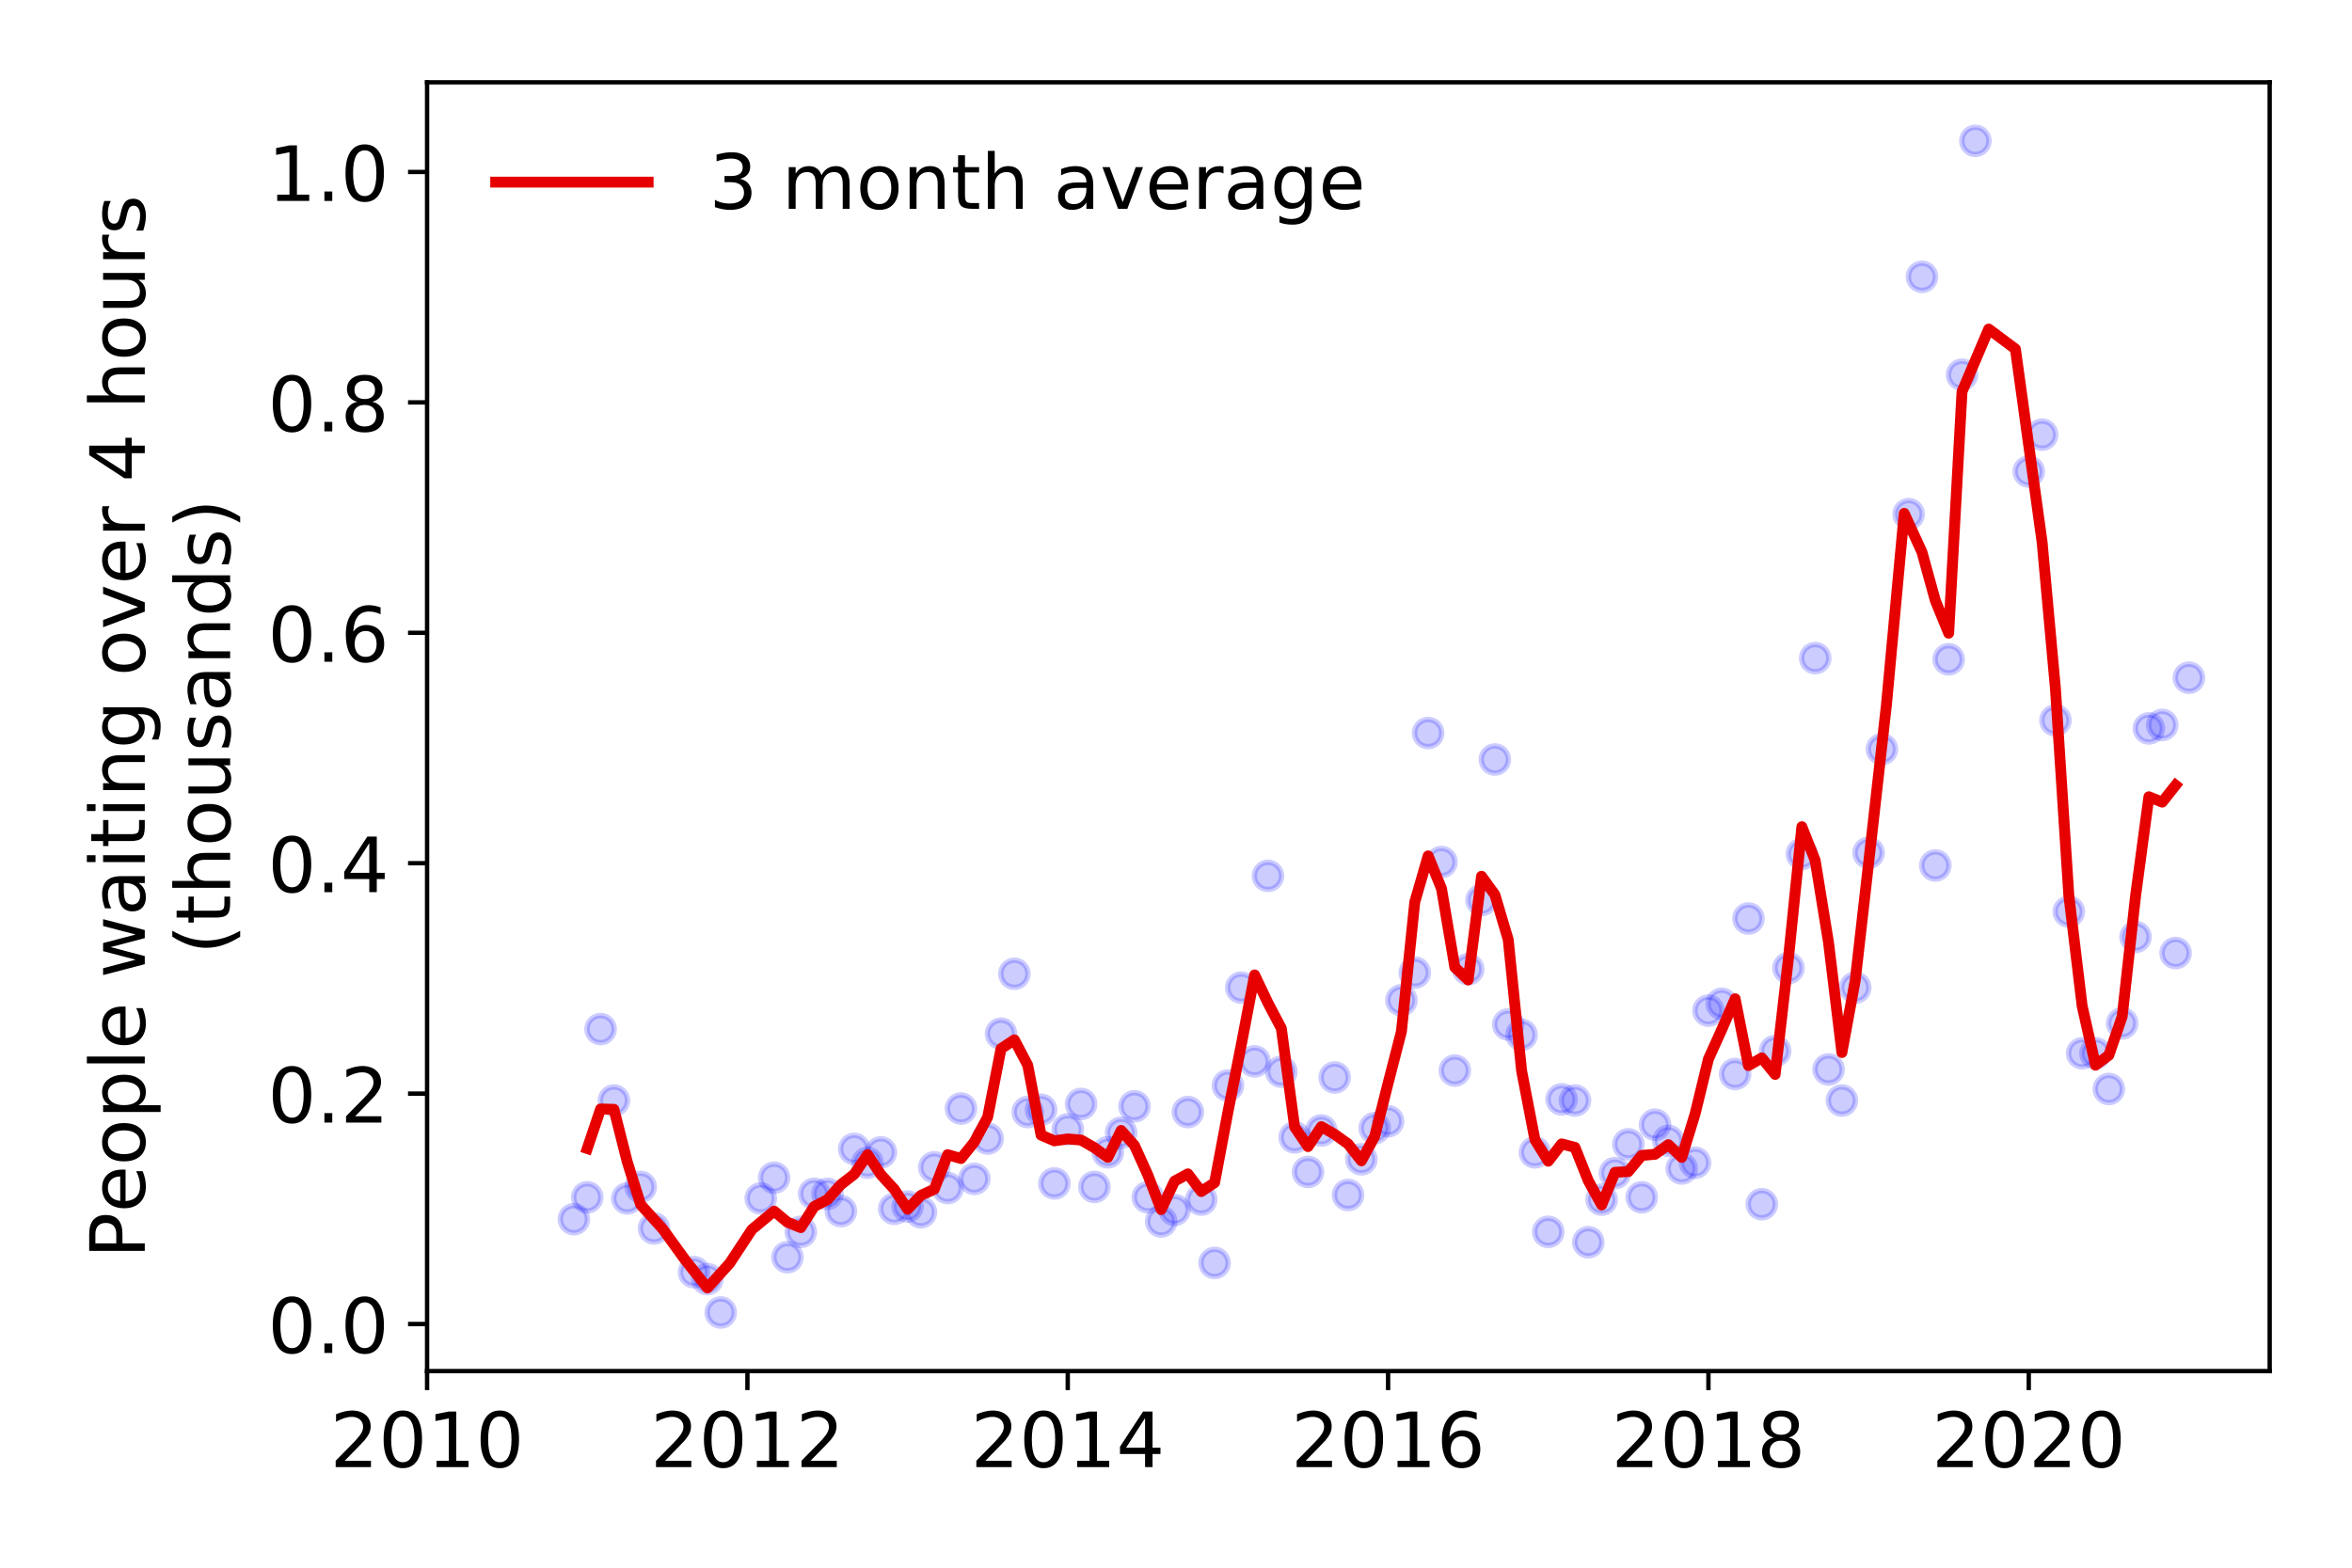 <?xml version="1.0" encoding="utf-8" standalone="no"?>
<!DOCTYPE svg PUBLIC "-//W3C//DTD SVG 1.1//EN"
  "http://www.w3.org/Graphics/SVG/1.1/DTD/svg11.dtd">
<!-- Created with matplotlib (https://matplotlib.org/) -->
<svg height="288pt" version="1.1" viewBox="0 0 432 288" width="432pt" xmlns="http://www.w3.org/2000/svg" xmlns:xlink="http://www.w3.org/1999/xlink">
 <defs>
  <style type="text/css">
*{stroke-linecap:butt;stroke-linejoin:round;}
  </style>
 </defs>
 <g id="figure_1">
  <g id="patch_1">
   <path d="M 0 288 
L 432 288 
L 432 0 
L 0 0 
z
" style="fill:#ffffff;"/>
  </g>
  <g id="axes_1">
   <g id="patch_2">
    <path d="M 78.445 251.88 
L 416.88 251.88 
L 416.88 15.12 
L 78.445 15.12 
z
" style="fill:#ffffff;"/>
   </g>
   <g id="matplotlib.axis_1">
    <g id="xtick_1">
     <g id="line2d_1">
      <defs>
       <path d="M 0 0 
L 0 3.5 
" id="m883fee1d97" style="stroke:#000000;stroke-width:0.8;"/>
      </defs>
      <g>
       <use style="stroke:#000000;stroke-width:0.8;" x="78.445" xlink:href="#m883fee1d97" y="251.88"/>
      </g>
     </g>
     <g id="text_1">
      <!-- 2010 -->
      <defs>
       <path d="M 19.188 8.297 
L 53.609 8.297 
L 53.609 0 
L 7.328 0 
L 7.328 8.297 
Q 12.938 14.109 22.625 23.891 
Q 32.328 33.688 34.812 36.531 
Q 39.547 41.844 41.422 45.531 
Q 43.312 49.219 43.312 52.781 
Q 43.312 58.594 39.234 62.25 
Q 35.156 65.922 28.609 65.922 
Q 23.969 65.922 18.812 64.312 
Q 13.672 62.703 7.812 59.422 
L 7.812 69.391 
Q 13.766 71.781 18.938 73 
Q 24.125 74.219 28.422 74.219 
Q 39.75 74.219 46.484 68.547 
Q 53.219 62.891 53.219 53.422 
Q 53.219 48.922 51.531 44.891 
Q 49.859 40.875 45.406 35.406 
Q 44.188 33.984 37.641 27.219 
Q 31.109 20.453 19.188 8.297 
z
" id="DejaVuSans-50"/>
       <path d="M 31.781 66.406 
Q 24.172 66.406 20.328 58.906 
Q 16.5 51.422 16.5 36.375 
Q 16.5 21.391 20.328 13.891 
Q 24.172 6.391 31.781 6.391 
Q 39.453 6.391 43.281 13.891 
Q 47.125 21.391 47.125 36.375 
Q 47.125 51.422 43.281 58.906 
Q 39.453 66.406 31.781 66.406 
z
M 31.781 74.219 
Q 44.047 74.219 50.516 64.516 
Q 56.984 54.828 56.984 36.375 
Q 56.984 17.969 50.516 8.266 
Q 44.047 -1.422 31.781 -1.422 
Q 19.531 -1.422 13.062 8.266 
Q 6.594 17.969 6.594 36.375 
Q 6.594 54.828 13.062 64.516 
Q 19.531 74.219 31.781 74.219 
z
" id="DejaVuSans-48"/>
       <path d="M 12.406 8.297 
L 28.516 8.297 
L 28.516 63.922 
L 10.984 60.406 
L 10.984 69.391 
L 28.422 72.906 
L 38.281 72.906 
L 38.281 8.297 
L 54.391 8.297 
L 54.391 0 
L 12.406 0 
z
" id="DejaVuSans-49"/>
      </defs>
      <g transform="translate(60.63 269.518)scale(0.14 -0.14)">
       <use xlink:href="#DejaVuSans-50"/>
       <use x="63.623" xlink:href="#DejaVuSans-48"/>
       <use x="127.246" xlink:href="#DejaVuSans-49"/>
       <use x="190.869" xlink:href="#DejaVuSans-48"/>
      </g>
     </g>
    </g>
    <g id="xtick_2">
     <g id="line2d_2">
      <g>
       <use style="stroke:#000000;stroke-width:0.8;" x="137.282" xlink:href="#m883fee1d97" y="251.88"/>
      </g>
     </g>
     <g id="text_2">
      <!-- 2012 -->
      <g transform="translate(119.467 269.518)scale(0.14 -0.14)">
       <use xlink:href="#DejaVuSans-50"/>
       <use x="63.623" xlink:href="#DejaVuSans-48"/>
       <use x="127.246" xlink:href="#DejaVuSans-49"/>
       <use x="190.869" xlink:href="#DejaVuSans-50"/>
      </g>
     </g>
    </g>
    <g id="xtick_3">
     <g id="line2d_3">
      <g>
       <use style="stroke:#000000;stroke-width:0.8;" x="196.119" xlink:href="#m883fee1d97" y="251.88"/>
      </g>
     </g>
     <g id="text_3">
      <!-- 2014 -->
      <defs>
       <path d="M 37.797 64.312 
L 12.891 25.391 
L 37.797 25.391 
z
M 35.203 72.906 
L 47.609 72.906 
L 47.609 25.391 
L 58.016 25.391 
L 58.016 17.188 
L 47.609 17.188 
L 47.609 0 
L 37.797 0 
L 37.797 17.188 
L 4.891 17.188 
L 4.891 26.703 
z
" id="DejaVuSans-52"/>
      </defs>
      <g transform="translate(178.304 269.518)scale(0.14 -0.14)">
       <use xlink:href="#DejaVuSans-50"/>
       <use x="63.623" xlink:href="#DejaVuSans-48"/>
       <use x="127.246" xlink:href="#DejaVuSans-49"/>
       <use x="190.869" xlink:href="#DejaVuSans-52"/>
      </g>
     </g>
    </g>
    <g id="xtick_4">
     <g id="line2d_4">
      <g>
       <use style="stroke:#000000;stroke-width:0.8;" x="254.956" xlink:href="#m883fee1d97" y="251.88"/>
      </g>
     </g>
     <g id="text_4">
      <!-- 2016 -->
      <defs>
       <path d="M 33.016 40.375 
Q 26.375 40.375 22.484 35.828 
Q 18.609 31.297 18.609 23.391 
Q 18.609 15.531 22.484 10.953 
Q 26.375 6.391 33.016 6.391 
Q 39.656 6.391 43.531 10.953 
Q 47.406 15.531 47.406 23.391 
Q 47.406 31.297 43.531 35.828 
Q 39.656 40.375 33.016 40.375 
z
M 52.594 71.297 
L 52.594 62.312 
Q 48.875 64.062 45.094 64.984 
Q 41.312 65.922 37.594 65.922 
Q 27.828 65.922 22.672 59.328 
Q 17.531 52.734 16.797 39.406 
Q 19.672 43.656 24.016 45.922 
Q 28.375 48.188 33.594 48.188 
Q 44.578 48.188 50.953 41.516 
Q 57.328 34.859 57.328 23.391 
Q 57.328 12.156 50.688 5.359 
Q 44.047 -1.422 33.016 -1.422 
Q 20.359 -1.422 13.672 8.266 
Q 6.984 17.969 6.984 36.375 
Q 6.984 53.656 15.188 63.938 
Q 23.391 74.219 37.203 74.219 
Q 40.922 74.219 44.703 73.484 
Q 48.484 72.75 52.594 71.297 
z
" id="DejaVuSans-54"/>
      </defs>
      <g transform="translate(237.141 269.518)scale(0.14 -0.14)">
       <use xlink:href="#DejaVuSans-50"/>
       <use x="63.623" xlink:href="#DejaVuSans-48"/>
       <use x="127.246" xlink:href="#DejaVuSans-49"/>
       <use x="190.869" xlink:href="#DejaVuSans-54"/>
      </g>
     </g>
    </g>
    <g id="xtick_5">
     <g id="line2d_5">
      <g>
       <use style="stroke:#000000;stroke-width:0.8;" x="313.793" xlink:href="#m883fee1d97" y="251.88"/>
      </g>
     </g>
     <g id="text_5">
      <!-- 2018 -->
      <defs>
       <path d="M 31.781 34.625 
Q 24.75 34.625 20.719 30.859 
Q 16.703 27.094 16.703 20.516 
Q 16.703 13.922 20.719 10.156 
Q 24.75 6.391 31.781 6.391 
Q 38.812 6.391 42.859 10.172 
Q 46.922 13.969 46.922 20.516 
Q 46.922 27.094 42.891 30.859 
Q 38.875 34.625 31.781 34.625 
z
M 21.922 38.812 
Q 15.578 40.375 12.031 44.719 
Q 8.5 49.078 8.5 55.328 
Q 8.5 64.062 14.719 69.141 
Q 20.953 74.219 31.781 74.219 
Q 42.672 74.219 48.875 69.141 
Q 55.078 64.062 55.078 55.328 
Q 55.078 49.078 51.531 44.719 
Q 48 40.375 41.703 38.812 
Q 48.828 37.156 52.797 32.312 
Q 56.781 27.484 56.781 20.516 
Q 56.781 9.906 50.312 4.234 
Q 43.844 -1.422 31.781 -1.422 
Q 19.734 -1.422 13.25 4.234 
Q 6.781 9.906 6.781 20.516 
Q 6.781 27.484 10.781 32.312 
Q 14.797 37.156 21.922 38.812 
z
M 18.312 54.391 
Q 18.312 48.734 21.844 45.562 
Q 25.391 42.391 31.781 42.391 
Q 38.141 42.391 41.719 45.562 
Q 45.312 48.734 45.312 54.391 
Q 45.312 60.062 41.719 63.234 
Q 38.141 66.406 31.781 66.406 
Q 25.391 66.406 21.844 63.234 
Q 18.312 60.062 18.312 54.391 
z
" id="DejaVuSans-56"/>
      </defs>
      <g transform="translate(295.978 269.518)scale(0.14 -0.14)">
       <use xlink:href="#DejaVuSans-50"/>
       <use x="63.623" xlink:href="#DejaVuSans-48"/>
       <use x="127.246" xlink:href="#DejaVuSans-49"/>
       <use x="190.869" xlink:href="#DejaVuSans-56"/>
      </g>
     </g>
    </g>
    <g id="xtick_6">
     <g id="line2d_6">
      <g>
       <use style="stroke:#000000;stroke-width:0.8;" x="372.63" xlink:href="#m883fee1d97" y="251.88"/>
      </g>
     </g>
     <g id="text_6">
      <!-- 2020 -->
      <g transform="translate(354.815 269.518)scale(0.14 -0.14)">
       <use xlink:href="#DejaVuSans-50"/>
       <use x="63.623" xlink:href="#DejaVuSans-48"/>
       <use x="127.246" xlink:href="#DejaVuSans-50"/>
       <use x="190.869" xlink:href="#DejaVuSans-48"/>
      </g>
     </g>
    </g>
   </g>
   <g id="matplotlib.axis_2">
    <g id="ytick_1">
     <g id="line2d_7">
      <defs>
       <path d="M 0 0 
L -3.5 0 
" id="m3fb842fd0d" style="stroke:#000000;stroke-width:0.8;"/>
      </defs>
      <g>
       <use style="stroke:#000000;stroke-width:0.8;" x="78.445" xlink:href="#m3fb842fd0d" y="243.235"/>
      </g>
     </g>
     <g id="text_7">
      <!-- 0.0 -->
      <defs>
       <path d="M 10.688 12.406 
L 21 12.406 
L 21 0 
L 10.688 0 
z
" id="DejaVuSans-46"/>
      </defs>
      <g transform="translate(49.181 248.553)scale(0.14 -0.14)">
       <use xlink:href="#DejaVuSans-48"/>
       <use x="63.623" xlink:href="#DejaVuSans-46"/>
       <use x="95.41" xlink:href="#DejaVuSans-48"/>
      </g>
     </g>
    </g>
    <g id="ytick_2">
     <g id="line2d_8">
      <g>
       <use style="stroke:#000000;stroke-width:0.8;" x="78.445" xlink:href="#m3fb842fd0d" y="200.907"/>
      </g>
     </g>
     <g id="text_8">
      <!-- 0.2 -->
      <g transform="translate(49.181 206.226)scale(0.14 -0.14)">
       <use xlink:href="#DejaVuSans-48"/>
       <use x="63.623" xlink:href="#DejaVuSans-46"/>
       <use x="95.41" xlink:href="#DejaVuSans-50"/>
      </g>
     </g>
    </g>
    <g id="ytick_3">
     <g id="line2d_9">
      <g>
       <use style="stroke:#000000;stroke-width:0.8;" x="78.445" xlink:href="#m3fb842fd0d" y="158.579"/>
      </g>
     </g>
     <g id="text_9">
      <!-- 0.4 -->
      <g transform="translate(49.181 163.898)scale(0.14 -0.14)">
       <use xlink:href="#DejaVuSans-48"/>
       <use x="63.623" xlink:href="#DejaVuSans-46"/>
       <use x="95.41" xlink:href="#DejaVuSans-52"/>
      </g>
     </g>
    </g>
    <g id="ytick_4">
     <g id="line2d_10">
      <g>
       <use style="stroke:#000000;stroke-width:0.8;" x="78.445" xlink:href="#m3fb842fd0d" y="116.251"/>
      </g>
     </g>
     <g id="text_10">
      <!-- 0.6 -->
      <g transform="translate(49.181 121.57)scale(0.14 -0.14)">
       <use xlink:href="#DejaVuSans-48"/>
       <use x="63.623" xlink:href="#DejaVuSans-46"/>
       <use x="95.41" xlink:href="#DejaVuSans-54"/>
      </g>
     </g>
    </g>
    <g id="ytick_5">
     <g id="line2d_11">
      <g>
       <use style="stroke:#000000;stroke-width:0.8;" x="78.445" xlink:href="#m3fb842fd0d" y="73.924"/>
      </g>
     </g>
     <g id="text_11">
      <!-- 0.8 -->
      <g transform="translate(49.181 79.243)scale(0.14 -0.14)">
       <use xlink:href="#DejaVuSans-48"/>
       <use x="63.623" xlink:href="#DejaVuSans-46"/>
       <use x="95.41" xlink:href="#DejaVuSans-56"/>
      </g>
     </g>
    </g>
    <g id="ytick_6">
     <g id="line2d_12">
      <g>
       <use style="stroke:#000000;stroke-width:0.8;" x="78.445" xlink:href="#m3fb842fd0d" y="31.596"/>
      </g>
     </g>
     <g id="text_12">
      <!-- 1.0 -->
      <g transform="translate(49.181 36.915)scale(0.14 -0.14)">
       <use xlink:href="#DejaVuSans-49"/>
       <use x="63.623" xlink:href="#DejaVuSans-46"/>
       <use x="95.41" xlink:href="#DejaVuSans-48"/>
      </g>
     </g>
    </g>
    <g id="text_13">
     <!-- People waiting over 4 hours -->
     <defs>
      <path d="M 19.672 64.797 
L 19.672 37.406 
L 32.078 37.406 
Q 38.969 37.406 42.719 40.969 
Q 46.484 44.531 46.484 51.125 
Q 46.484 57.672 42.719 61.234 
Q 38.969 64.797 32.078 64.797 
z
M 9.812 72.906 
L 32.078 72.906 
Q 44.344 72.906 50.609 67.359 
Q 56.891 61.812 56.891 51.125 
Q 56.891 40.328 50.609 34.812 
Q 44.344 29.297 32.078 29.297 
L 19.672 29.297 
L 19.672 0 
L 9.812 0 
z
" id="DejaVuSans-80"/>
      <path d="M 56.203 29.594 
L 56.203 25.203 
L 14.891 25.203 
Q 15.484 15.922 20.484 11.062 
Q 25.484 6.203 34.422 6.203 
Q 39.594 6.203 44.453 7.469 
Q 49.312 8.734 54.109 11.281 
L 54.109 2.781 
Q 49.266 0.734 44.188 -0.344 
Q 39.109 -1.422 33.891 -1.422 
Q 20.797 -1.422 13.156 6.188 
Q 5.516 13.812 5.516 26.812 
Q 5.516 40.234 12.766 48.109 
Q 20.016 56 32.328 56 
Q 43.359 56 49.781 48.891 
Q 56.203 41.797 56.203 29.594 
z
M 47.219 32.234 
Q 47.125 39.594 43.094 43.984 
Q 39.062 48.391 32.422 48.391 
Q 24.906 48.391 20.391 44.141 
Q 15.875 39.891 15.188 32.172 
z
" id="DejaVuSans-101"/>
      <path d="M 30.609 48.391 
Q 23.391 48.391 19.188 42.75 
Q 14.984 37.109 14.984 27.297 
Q 14.984 17.484 19.156 11.844 
Q 23.344 6.203 30.609 6.203 
Q 37.797 6.203 41.984 11.859 
Q 46.188 17.531 46.188 27.297 
Q 46.188 37.016 41.984 42.703 
Q 37.797 48.391 30.609 48.391 
z
M 30.609 56 
Q 42.328 56 49.016 48.375 
Q 55.719 40.766 55.719 27.297 
Q 55.719 13.875 49.016 6.219 
Q 42.328 -1.422 30.609 -1.422 
Q 18.844 -1.422 12.172 6.219 
Q 5.516 13.875 5.516 27.297 
Q 5.516 40.766 12.172 48.375 
Q 18.844 56 30.609 56 
z
" id="DejaVuSans-111"/>
      <path d="M 18.109 8.203 
L 18.109 -20.797 
L 9.078 -20.797 
L 9.078 54.688 
L 18.109 54.688 
L 18.109 46.391 
Q 20.953 51.266 25.266 53.625 
Q 29.594 56 35.594 56 
Q 45.562 56 51.781 48.094 
Q 58.016 40.188 58.016 27.297 
Q 58.016 14.406 51.781 6.484 
Q 45.562 -1.422 35.594 -1.422 
Q 29.594 -1.422 25.266 0.953 
Q 20.953 3.328 18.109 8.203 
z
M 48.688 27.297 
Q 48.688 37.203 44.609 42.844 
Q 40.531 48.484 33.406 48.484 
Q 26.266 48.484 22.188 42.844 
Q 18.109 37.203 18.109 27.297 
Q 18.109 17.391 22.188 11.75 
Q 26.266 6.109 33.406 6.109 
Q 40.531 6.109 44.609 11.75 
Q 48.688 17.391 48.688 27.297 
z
" id="DejaVuSans-112"/>
      <path d="M 9.422 75.984 
L 18.406 75.984 
L 18.406 0 
L 9.422 0 
z
" id="DejaVuSans-108"/>
      <path id="DejaVuSans-32"/>
      <path d="M 4.203 54.688 
L 13.188 54.688 
L 24.422 12.016 
L 35.594 54.688 
L 46.188 54.688 
L 57.422 12.016 
L 68.609 54.688 
L 77.594 54.688 
L 63.281 0 
L 52.688 0 
L 40.922 44.828 
L 29.109 0 
L 18.5 0 
z
" id="DejaVuSans-119"/>
      <path d="M 34.281 27.484 
Q 23.391 27.484 19.188 25 
Q 14.984 22.516 14.984 16.5 
Q 14.984 11.719 18.141 8.906 
Q 21.297 6.109 26.703 6.109 
Q 34.188 6.109 38.703 11.406 
Q 43.219 16.703 43.219 25.484 
L 43.219 27.484 
z
M 52.203 31.203 
L 52.203 0 
L 43.219 0 
L 43.219 8.297 
Q 40.141 3.328 35.547 0.953 
Q 30.953 -1.422 24.312 -1.422 
Q 15.922 -1.422 10.953 3.297 
Q 6 8.016 6 15.922 
Q 6 25.141 12.172 29.828 
Q 18.359 34.516 30.609 34.516 
L 43.219 34.516 
L 43.219 35.406 
Q 43.219 41.609 39.141 45 
Q 35.062 48.391 27.688 48.391 
Q 23 48.391 18.547 47.266 
Q 14.109 46.141 10.016 43.891 
L 10.016 52.203 
Q 14.938 54.109 19.578 55.047 
Q 24.219 56 28.609 56 
Q 40.484 56 46.344 49.844 
Q 52.203 43.703 52.203 31.203 
z
" id="DejaVuSans-97"/>
      <path d="M 9.422 54.688 
L 18.406 54.688 
L 18.406 0 
L 9.422 0 
z
M 9.422 75.984 
L 18.406 75.984 
L 18.406 64.594 
L 9.422 64.594 
z
" id="DejaVuSans-105"/>
      <path d="M 18.312 70.219 
L 18.312 54.688 
L 36.812 54.688 
L 36.812 47.703 
L 18.312 47.703 
L 18.312 18.016 
Q 18.312 11.328 20.141 9.422 
Q 21.969 7.516 27.594 7.516 
L 36.812 7.516 
L 36.812 0 
L 27.594 0 
Q 17.188 0 13.234 3.875 
Q 9.281 7.766 9.281 18.016 
L 9.281 47.703 
L 2.688 47.703 
L 2.688 54.688 
L 9.281 54.688 
L 9.281 70.219 
z
" id="DejaVuSans-116"/>
      <path d="M 54.891 33.016 
L 54.891 0 
L 45.906 0 
L 45.906 32.719 
Q 45.906 40.484 42.875 44.328 
Q 39.844 48.188 33.797 48.188 
Q 26.516 48.188 22.312 43.547 
Q 18.109 38.922 18.109 30.906 
L 18.109 0 
L 9.078 0 
L 9.078 54.688 
L 18.109 54.688 
L 18.109 46.188 
Q 21.344 51.125 25.703 53.562 
Q 30.078 56 35.797 56 
Q 45.219 56 50.047 50.172 
Q 54.891 44.344 54.891 33.016 
z
" id="DejaVuSans-110"/>
      <path d="M 45.406 27.984 
Q 45.406 37.75 41.375 43.109 
Q 37.359 48.484 30.078 48.484 
Q 22.859 48.484 18.828 43.109 
Q 14.797 37.75 14.797 27.984 
Q 14.797 18.266 18.828 12.891 
Q 22.859 7.516 30.078 7.516 
Q 37.359 7.516 41.375 12.891 
Q 45.406 18.266 45.406 27.984 
z
M 54.391 6.781 
Q 54.391 -7.172 48.188 -13.984 
Q 42 -20.797 29.203 -20.797 
Q 24.469 -20.797 20.266 -20.094 
Q 16.062 -19.391 12.109 -17.922 
L 12.109 -9.188 
Q 16.062 -11.328 19.922 -12.344 
Q 23.781 -13.375 27.781 -13.375 
Q 36.625 -13.375 41.016 -8.766 
Q 45.406 -4.156 45.406 5.172 
L 45.406 9.625 
Q 42.625 4.781 38.281 2.391 
Q 33.938 0 27.875 0 
Q 17.828 0 11.672 7.656 
Q 5.516 15.328 5.516 27.984 
Q 5.516 40.672 11.672 48.328 
Q 17.828 56 27.875 56 
Q 33.938 56 38.281 53.609 
Q 42.625 51.219 45.406 46.391 
L 45.406 54.688 
L 54.391 54.688 
z
" id="DejaVuSans-103"/>
      <path d="M 2.984 54.688 
L 12.5 54.688 
L 29.594 8.797 
L 46.688 54.688 
L 56.203 54.688 
L 35.688 0 
L 23.484 0 
z
" id="DejaVuSans-118"/>
      <path d="M 41.109 46.297 
Q 39.594 47.172 37.812 47.578 
Q 36.031 48 33.891 48 
Q 26.266 48 22.188 43.047 
Q 18.109 38.094 18.109 28.812 
L 18.109 0 
L 9.078 0 
L 9.078 54.688 
L 18.109 54.688 
L 18.109 46.188 
Q 20.953 51.172 25.484 53.578 
Q 30.031 56 36.531 56 
Q 37.453 56 38.578 55.875 
Q 39.703 55.766 41.062 55.516 
z
" id="DejaVuSans-114"/>
      <path d="M 54.891 33.016 
L 54.891 0 
L 45.906 0 
L 45.906 32.719 
Q 45.906 40.484 42.875 44.328 
Q 39.844 48.188 33.797 48.188 
Q 26.516 48.188 22.312 43.547 
Q 18.109 38.922 18.109 30.906 
L 18.109 0 
L 9.078 0 
L 9.078 75.984 
L 18.109 75.984 
L 18.109 46.188 
Q 21.344 51.125 25.703 53.562 
Q 30.078 56 35.797 56 
Q 45.219 56 50.047 50.172 
Q 54.891 44.344 54.891 33.016 
z
" id="DejaVuSans-104"/>
      <path d="M 8.5 21.578 
L 8.5 54.688 
L 17.484 54.688 
L 17.484 21.922 
Q 17.484 14.156 20.5 10.266 
Q 23.531 6.391 29.594 6.391 
Q 36.859 6.391 41.078 11.031 
Q 45.312 15.672 45.312 23.688 
L 45.312 54.688 
L 54.297 54.688 
L 54.297 0 
L 45.312 0 
L 45.312 8.406 
Q 42.047 3.422 37.719 1 
Q 33.406 -1.422 27.688 -1.422 
Q 18.266 -1.422 13.375 4.438 
Q 8.5 10.297 8.5 21.578 
z
M 31.109 56 
z
" id="DejaVuSans-117"/>
      <path d="M 44.281 53.078 
L 44.281 44.578 
Q 40.484 46.531 36.375 47.5 
Q 32.281 48.484 27.875 48.484 
Q 21.188 48.484 17.844 46.438 
Q 14.5 44.391 14.5 40.281 
Q 14.5 37.156 16.891 35.375 
Q 19.281 33.594 26.516 31.984 
L 29.594 31.297 
Q 39.156 29.25 43.188 25.516 
Q 47.219 21.781 47.219 15.094 
Q 47.219 7.469 41.188 3.016 
Q 35.156 -1.422 24.609 -1.422 
Q 20.219 -1.422 15.453 -0.562 
Q 10.688 0.297 5.422 2 
L 5.422 11.281 
Q 10.406 8.688 15.234 7.391 
Q 20.062 6.109 24.812 6.109 
Q 31.156 6.109 34.562 8.281 
Q 37.984 10.453 37.984 14.406 
Q 37.984 18.062 35.516 20.016 
Q 33.062 21.969 24.703 23.781 
L 21.578 24.516 
Q 13.234 26.266 9.516 29.906 
Q 5.812 33.547 5.812 39.891 
Q 5.812 47.609 11.281 51.797 
Q 16.75 56 26.812 56 
Q 31.781 56 36.172 55.266 
Q 40.578 54.547 44.281 53.078 
z
" id="DejaVuSans-115"/>
     </defs>
     <g transform="translate(26.592 231.175)rotate(-90)scale(0.14 -0.14)">
      <use xlink:href="#DejaVuSans-80"/>
      <use x="60.256" xlink:href="#DejaVuSans-101"/>
      <use x="121.779" xlink:href="#DejaVuSans-111"/>
      <use x="182.961" xlink:href="#DejaVuSans-112"/>
      <use x="246.438" xlink:href="#DejaVuSans-108"/>
      <use x="274.221" xlink:href="#DejaVuSans-101"/>
      <use x="335.744" xlink:href="#DejaVuSans-32"/>
      <use x="367.531" xlink:href="#DejaVuSans-119"/>
      <use x="449.318" xlink:href="#DejaVuSans-97"/>
      <use x="510.598" xlink:href="#DejaVuSans-105"/>
      <use x="538.381" xlink:href="#DejaVuSans-116"/>
      <use x="577.59" xlink:href="#DejaVuSans-105"/>
      <use x="605.373" xlink:href="#DejaVuSans-110"/>
      <use x="668.752" xlink:href="#DejaVuSans-103"/>
      <use x="732.229" xlink:href="#DejaVuSans-32"/>
      <use x="764.016" xlink:href="#DejaVuSans-111"/>
      <use x="825.197" xlink:href="#DejaVuSans-118"/>
      <use x="884.377" xlink:href="#DejaVuSans-101"/>
      <use x="945.9" xlink:href="#DejaVuSans-114"/>
      <use x="987.014" xlink:href="#DejaVuSans-32"/>
      <use x="1018.801" xlink:href="#DejaVuSans-52"/>
      <use x="1082.424" xlink:href="#DejaVuSans-32"/>
      <use x="1114.211" xlink:href="#DejaVuSans-104"/>
      <use x="1177.59" xlink:href="#DejaVuSans-111"/>
      <use x="1238.771" xlink:href="#DejaVuSans-117"/>
      <use x="1302.15" xlink:href="#DejaVuSans-114"/>
      <use x="1343.264" xlink:href="#DejaVuSans-115"/>
     </g>
     <!-- (thousands) -->
     <defs>
      <path d="M 31 75.875 
Q 24.469 64.656 21.281 53.656 
Q 18.109 42.672 18.109 31.391 
Q 18.109 20.125 21.312 9.062 
Q 24.516 -2 31 -13.188 
L 23.188 -13.188 
Q 15.875 -1.703 12.234 9.375 
Q 8.594 20.453 8.594 31.391 
Q 8.594 42.281 12.203 53.312 
Q 15.828 64.359 23.188 75.875 
z
" id="DejaVuSans-40"/>
      <path d="M 45.406 46.391 
L 45.406 75.984 
L 54.391 75.984 
L 54.391 0 
L 45.406 0 
L 45.406 8.203 
Q 42.578 3.328 38.25 0.953 
Q 33.938 -1.422 27.875 -1.422 
Q 17.969 -1.422 11.734 6.484 
Q 5.516 14.406 5.516 27.297 
Q 5.516 40.188 11.734 48.094 
Q 17.969 56 27.875 56 
Q 33.938 56 38.25 53.625 
Q 42.578 51.266 45.406 46.391 
z
M 14.797 27.297 
Q 14.797 17.391 18.875 11.75 
Q 22.953 6.109 30.078 6.109 
Q 37.203 6.109 41.297 11.75 
Q 45.406 17.391 45.406 27.297 
Q 45.406 37.203 41.297 42.844 
Q 37.203 48.484 30.078 48.484 
Q 22.953 48.484 18.875 42.844 
Q 14.797 37.203 14.797 27.297 
z
" id="DejaVuSans-100"/>
      <path d="M 8.016 75.875 
L 15.828 75.875 
Q 23.141 64.359 26.781 53.312 
Q 30.422 42.281 30.422 31.391 
Q 30.422 20.453 26.781 9.375 
Q 23.141 -1.703 15.828 -13.188 
L 8.016 -13.188 
Q 14.5 -2 17.703 9.062 
Q 20.906 20.125 20.906 31.391 
Q 20.906 42.672 17.703 53.656 
Q 14.5 64.656 8.016 75.875 
z
" id="DejaVuSans-41"/>
     </defs>
     <g transform="translate(42.269 175.325)rotate(-90)scale(0.14 -0.14)">
      <use xlink:href="#DejaVuSans-40"/>
      <use x="39.014" xlink:href="#DejaVuSans-116"/>
      <use x="78.223" xlink:href="#DejaVuSans-104"/>
      <use x="141.602" xlink:href="#DejaVuSans-111"/>
      <use x="202.783" xlink:href="#DejaVuSans-117"/>
      <use x="266.162" xlink:href="#DejaVuSans-115"/>
      <use x="318.262" xlink:href="#DejaVuSans-97"/>
      <use x="379.541" xlink:href="#DejaVuSans-110"/>
      <use x="442.92" xlink:href="#DejaVuSans-100"/>
      <use x="506.396" xlink:href="#DejaVuSans-115"/>
      <use x="558.496" xlink:href="#DejaVuSans-41"/>
     </g>
    </g>
   </g>
   <g id="line2d_13">
    <defs>
     <path d="M 0 2.5 
C 0.663 2.5 1.299 2.237 1.768 1.768 
C 2.237 1.299 2.5 0.663 2.5 0 
C 2.5 -0.663 2.237 -1.299 1.768 -1.768 
C 1.299 -2.237 0.663 -2.5 0 -2.5 
C -0.663 -2.5 -1.299 -2.237 -1.768 -1.768 
C -2.237 -1.299 -2.5 -0.663 -2.5 0 
C -2.5 0.663 -2.237 1.299 -1.768 1.768 
C -1.299 2.237 -0.663 2.5 0 2.5 
z
" id="m356fe24b8d" style="stroke:#0000ff;stroke-opacity:0.2;"/>
    </defs>
    <g clip-path="url(#p1974859dc8)">
     <use style="fill:#0000ff;fill-opacity:0.2;stroke:#0000ff;stroke-opacity:0.2;" x="402.048" xlink:href="#m356fe24b8d" y="124.505"/>
     <use style="fill:#0000ff;fill-opacity:0.2;stroke:#0000ff;stroke-opacity:0.2;" x="399.597" xlink:href="#m356fe24b8d" y="175.087"/>
     <use style="fill:#0000ff;fill-opacity:0.2;stroke:#0000ff;stroke-opacity:0.2;" x="397.145" xlink:href="#m356fe24b8d" y="133.183"/>
     <use style="fill:#0000ff;fill-opacity:0.2;stroke:#0000ff;stroke-opacity:0.2;" x="394.694" xlink:href="#m356fe24b8d" y="133.817"/>
     <use style="fill:#0000ff;fill-opacity:0.2;stroke:#0000ff;stroke-opacity:0.2;" x="392.242" xlink:href="#m356fe24b8d" y="172.124"/>
     <use style="fill:#0000ff;fill-opacity:0.2;stroke:#0000ff;stroke-opacity:0.2;" x="389.79" xlink:href="#m356fe24b8d" y="187.997"/>
     <use style="fill:#0000ff;fill-opacity:0.2;stroke:#0000ff;stroke-opacity:0.2;" x="387.339" xlink:href="#m356fe24b8d" y="200.06"/>
     <use style="fill:#0000ff;fill-opacity:0.2;stroke:#0000ff;stroke-opacity:0.2;" x="384.887" xlink:href="#m356fe24b8d" y="193.5"/>
     <use style="fill:#0000ff;fill-opacity:0.2;stroke:#0000ff;stroke-opacity:0.2;" x="382.436" xlink:href="#m356fe24b8d" y="193.5"/>
     <use style="fill:#0000ff;fill-opacity:0.2;stroke:#0000ff;stroke-opacity:0.2;" x="379.984" xlink:href="#m356fe24b8d" y="167.468"/>
     <use style="fill:#0000ff;fill-opacity:0.2;stroke:#0000ff;stroke-opacity:0.2;" x="377.533" xlink:href="#m356fe24b8d" y="132.336"/>
     <use style="fill:#0000ff;fill-opacity:0.2;stroke:#0000ff;stroke-opacity:0.2;" x="375.081" xlink:href="#m356fe24b8d" y="79.85"/>
     <use style="fill:#0000ff;fill-opacity:0.2;stroke:#0000ff;stroke-opacity:0.2;" x="372.63" xlink:href="#m356fe24b8d" y="86.622"/>
     <use style="fill:#0000ff;fill-opacity:0.2;stroke:#0000ff;stroke-opacity:0.2;" x="362.824" xlink:href="#m356fe24b8d" y="25.882"/>
     <use style="fill:#0000ff;fill-opacity:0.2;stroke:#0000ff;stroke-opacity:0.2;" x="360.372" xlink:href="#m356fe24b8d" y="68.844"/>
     <use style="fill:#0000ff;fill-opacity:0.2;stroke:#0000ff;stroke-opacity:0.2;" x="357.92" xlink:href="#m356fe24b8d" y="121.119"/>
     <use style="fill:#0000ff;fill-opacity:0.2;stroke:#0000ff;stroke-opacity:0.2;" x="355.469" xlink:href="#m356fe24b8d" y="159.002"/>
     <use style="fill:#0000ff;fill-opacity:0.2;stroke:#0000ff;stroke-opacity:0.2;" x="353.017" xlink:href="#m356fe24b8d" y="50.855"/>
     <use style="fill:#0000ff;fill-opacity:0.2;stroke:#0000ff;stroke-opacity:0.2;" x="350.566" xlink:href="#m356fe24b8d" y="94.453"/>
     <use style="fill:#0000ff;fill-opacity:0.2;stroke:#0000ff;stroke-opacity:0.2;" x="345.663" xlink:href="#m356fe24b8d" y="137.627"/>
     <use style="fill:#0000ff;fill-opacity:0.2;stroke:#0000ff;stroke-opacity:0.2;" x="343.211" xlink:href="#m356fe24b8d" y="156.674"/>
     <use style="fill:#0000ff;fill-opacity:0.2;stroke:#0000ff;stroke-opacity:0.2;" x="340.76" xlink:href="#m356fe24b8d" y="181.436"/>
     <use style="fill:#0000ff;fill-opacity:0.2;stroke:#0000ff;stroke-opacity:0.2;" x="338.308" xlink:href="#m356fe24b8d" y="202.177"/>
     <use style="fill:#0000ff;fill-opacity:0.2;stroke:#0000ff;stroke-opacity:0.2;" x="335.857" xlink:href="#m356fe24b8d" y="196.462"/>
     <use style="fill:#0000ff;fill-opacity:0.2;stroke:#0000ff;stroke-opacity:0.2;" x="333.405" xlink:href="#m356fe24b8d" y="120.908"/>
     <use style="fill:#0000ff;fill-opacity:0.2;stroke:#0000ff;stroke-opacity:0.2;" x="330.954" xlink:href="#m356fe24b8d" y="156.886"/>
     <use style="fill:#0000ff;fill-opacity:0.2;stroke:#0000ff;stroke-opacity:0.2;" x="328.502" xlink:href="#m356fe24b8d" y="177.838"/>
     <use style="fill:#0000ff;fill-opacity:0.2;stroke:#0000ff;stroke-opacity:0.2;" x="326.05" xlink:href="#m356fe24b8d" y="193.076"/>
     <use style="fill:#0000ff;fill-opacity:0.2;stroke:#0000ff;stroke-opacity:0.2;" x="323.599" xlink:href="#m356fe24b8d" y="221.224"/>
     <use style="fill:#0000ff;fill-opacity:0.2;stroke:#0000ff;stroke-opacity:0.2;" x="321.147" xlink:href="#m356fe24b8d" y="168.738"/>
     <use style="fill:#0000ff;fill-opacity:0.2;stroke:#0000ff;stroke-opacity:0.2;" x="318.696" xlink:href="#m356fe24b8d" y="197.309"/>
     <use style="fill:#0000ff;fill-opacity:0.2;stroke:#0000ff;stroke-opacity:0.2;" x="316.244" xlink:href="#m356fe24b8d" y="184.399"/>
     <use style="fill:#0000ff;fill-opacity:0.2;stroke:#0000ff;stroke-opacity:0.2;" x="313.793" xlink:href="#m356fe24b8d" y="185.669"/>
     <use style="fill:#0000ff;fill-opacity:0.2;stroke:#0000ff;stroke-opacity:0.2;" x="311.341" xlink:href="#m356fe24b8d" y="213.605"/>
     <use style="fill:#0000ff;fill-opacity:0.2;stroke:#0000ff;stroke-opacity:0.2;" x="308.89" xlink:href="#m356fe24b8d" y="214.663"/>
     <use style="fill:#0000ff;fill-opacity:0.2;stroke:#0000ff;stroke-opacity:0.2;" x="306.438" xlink:href="#m356fe24b8d" y="209.584"/>
     <use style="fill:#0000ff;fill-opacity:0.2;stroke:#0000ff;stroke-opacity:0.2;" x="303.987" xlink:href="#m356fe24b8d" y="206.621"/>
     <use style="fill:#0000ff;fill-opacity:0.2;stroke:#0000ff;stroke-opacity:0.2;" x="301.535" xlink:href="#m356fe24b8d" y="219.954"/>
     <use style="fill:#0000ff;fill-opacity:0.2;stroke:#0000ff;stroke-opacity:0.2;" x="299.084" xlink:href="#m356fe24b8d" y="210.219"/>
     <use style="fill:#0000ff;fill-opacity:0.2;stroke:#0000ff;stroke-opacity:0.2;" x="296.632" xlink:href="#m356fe24b8d" y="215.51"/>
     <use style="fill:#0000ff;fill-opacity:0.2;stroke:#0000ff;stroke-opacity:0.2;" x="294.18" xlink:href="#m356fe24b8d" y="220.378"/>
     <use style="fill:#0000ff;fill-opacity:0.2;stroke:#0000ff;stroke-opacity:0.2;" x="291.729" xlink:href="#m356fe24b8d" y="228.208"/>
     <use style="fill:#0000ff;fill-opacity:0.2;stroke:#0000ff;stroke-opacity:0.2;" x="289.277" xlink:href="#m356fe24b8d" y="202.177"/>
     <use style="fill:#0000ff;fill-opacity:0.2;stroke:#0000ff;stroke-opacity:0.2;" x="286.826" xlink:href="#m356fe24b8d" y="201.965"/>
     <use style="fill:#0000ff;fill-opacity:0.2;stroke:#0000ff;stroke-opacity:0.2;" x="284.374" xlink:href="#m356fe24b8d" y="226.303"/>
     <use style="fill:#0000ff;fill-opacity:0.2;stroke:#0000ff;stroke-opacity:0.2;" x="281.923" xlink:href="#m356fe24b8d" y="211.7"/>
     <use style="fill:#0000ff;fill-opacity:0.2;stroke:#0000ff;stroke-opacity:0.2;" x="279.471" xlink:href="#m356fe24b8d" y="190.113"/>
     <use style="fill:#0000ff;fill-opacity:0.2;stroke:#0000ff;stroke-opacity:0.2;" x="277.02" xlink:href="#m356fe24b8d" y="188.209"/>
     <use style="fill:#0000ff;fill-opacity:0.2;stroke:#0000ff;stroke-opacity:0.2;" x="274.568" xlink:href="#m356fe24b8d" y="139.532"/>
     <use style="fill:#0000ff;fill-opacity:0.2;stroke:#0000ff;stroke-opacity:0.2;" x="272.117" xlink:href="#m356fe24b8d" y="165.352"/>
     <use style="fill:#0000ff;fill-opacity:0.2;stroke:#0000ff;stroke-opacity:0.2;" x="269.665" xlink:href="#m356fe24b8d" y="178.05"/>
     <use style="fill:#0000ff;fill-opacity:0.2;stroke:#0000ff;stroke-opacity:0.2;" x="267.214" xlink:href="#m356fe24b8d" y="196.674"/>
     <use style="fill:#0000ff;fill-opacity:0.2;stroke:#0000ff;stroke-opacity:0.2;" x="264.762" xlink:href="#m356fe24b8d" y="158.368"/>
     <use style="fill:#0000ff;fill-opacity:0.2;stroke:#0000ff;stroke-opacity:0.2;" x="262.31" xlink:href="#m356fe24b8d" y="134.664"/>
     <use style="fill:#0000ff;fill-opacity:0.2;stroke:#0000ff;stroke-opacity:0.2;" x="259.859" xlink:href="#m356fe24b8d" y="178.685"/>
     <use style="fill:#0000ff;fill-opacity:0.2;stroke:#0000ff;stroke-opacity:0.2;" x="257.407" xlink:href="#m356fe24b8d" y="183.764"/>
     <use style="fill:#0000ff;fill-opacity:0.2;stroke:#0000ff;stroke-opacity:0.2;" x="254.956" xlink:href="#m356fe24b8d" y="205.986"/>
     <use style="fill:#0000ff;fill-opacity:0.2;stroke:#0000ff;stroke-opacity:0.2;" x="252.504" xlink:href="#m356fe24b8d" y="207.256"/>
     <use style="fill:#0000ff;fill-opacity:0.2;stroke:#0000ff;stroke-opacity:0.2;" x="250.053" xlink:href="#m356fe24b8d" y="212.97"/>
     <use style="fill:#0000ff;fill-opacity:0.2;stroke:#0000ff;stroke-opacity:0.2;" x="247.601" xlink:href="#m356fe24b8d" y="219.531"/>
     <use style="fill:#0000ff;fill-opacity:0.2;stroke:#0000ff;stroke-opacity:0.2;" x="245.15" xlink:href="#m356fe24b8d" y="197.944"/>
     <use style="fill:#0000ff;fill-opacity:0.2;stroke:#0000ff;stroke-opacity:0.2;" x="242.698" xlink:href="#m356fe24b8d" y="207.679"/>
     <use style="fill:#0000ff;fill-opacity:0.2;stroke:#0000ff;stroke-opacity:0.2;" x="240.247" xlink:href="#m356fe24b8d" y="215.298"/>
     <use style="fill:#0000ff;fill-opacity:0.2;stroke:#0000ff;stroke-opacity:0.2;" x="237.795" xlink:href="#m356fe24b8d" y="208.949"/>
     <use style="fill:#0000ff;fill-opacity:0.2;stroke:#0000ff;stroke-opacity:0.2;" x="235.344" xlink:href="#m356fe24b8d" y="196.886"/>
     <use style="fill:#0000ff;fill-opacity:0.2;stroke:#0000ff;stroke-opacity:0.2;" x="232.892" xlink:href="#m356fe24b8d" y="160.907"/>
     <use style="fill:#0000ff;fill-opacity:0.2;stroke:#0000ff;stroke-opacity:0.2;" x="230.44" xlink:href="#m356fe24b8d" y="194.981"/>
     <use style="fill:#0000ff;fill-opacity:0.2;stroke:#0000ff;stroke-opacity:0.2;" x="227.989" xlink:href="#m356fe24b8d" y="181.436"/>
     <use style="fill:#0000ff;fill-opacity:0.2;stroke:#0000ff;stroke-opacity:0.2;" x="225.537" xlink:href="#m356fe24b8d" y="199.425"/>
     <use style="fill:#0000ff;fill-opacity:0.2;stroke:#0000ff;stroke-opacity:0.2;" x="223.086" xlink:href="#m356fe24b8d" y="232.018"/>
     <use style="fill:#0000ff;fill-opacity:0.2;stroke:#0000ff;stroke-opacity:0.2;" x="220.634" xlink:href="#m356fe24b8d" y="220.378"/>
     <use style="fill:#0000ff;fill-opacity:0.2;stroke:#0000ff;stroke-opacity:0.2;" x="218.183" xlink:href="#m356fe24b8d" y="204.293"/>
     <use style="fill:#0000ff;fill-opacity:0.2;stroke:#0000ff;stroke-opacity:0.2;" x="215.731" xlink:href="#m356fe24b8d" y="222.282"/>
     <use style="fill:#0000ff;fill-opacity:0.2;stroke:#0000ff;stroke-opacity:0.2;" x="213.28" xlink:href="#m356fe24b8d" y="224.399"/>
     <use style="fill:#0000ff;fill-opacity:0.2;stroke:#0000ff;stroke-opacity:0.2;" x="210.828" xlink:href="#m356fe24b8d" y="219.954"/>
     <use style="fill:#0000ff;fill-opacity:0.2;stroke:#0000ff;stroke-opacity:0.2;" x="208.377" xlink:href="#m356fe24b8d" y="203.235"/>
     <use style="fill:#0000ff;fill-opacity:0.2;stroke:#0000ff;stroke-opacity:0.2;" x="205.925" xlink:href="#m356fe24b8d" y="208.103"/>
     <use style="fill:#0000ff;fill-opacity:0.2;stroke:#0000ff;stroke-opacity:0.2;" x="203.474" xlink:href="#m356fe24b8d" y="211.7"/>
     <use style="fill:#0000ff;fill-opacity:0.2;stroke:#0000ff;stroke-opacity:0.2;" x="201.022" xlink:href="#m356fe24b8d" y="218.05"/>
     <use style="fill:#0000ff;fill-opacity:0.2;stroke:#0000ff;stroke-opacity:0.2;" x="198.57" xlink:href="#m356fe24b8d" y="202.812"/>
     <use style="fill:#0000ff;fill-opacity:0.2;stroke:#0000ff;stroke-opacity:0.2;" x="196.119" xlink:href="#m356fe24b8d" y="207.468"/>
     <use style="fill:#0000ff;fill-opacity:0.2;stroke:#0000ff;stroke-opacity:0.2;" x="193.667" xlink:href="#m356fe24b8d" y="217.415"/>
     <use style="fill:#0000ff;fill-opacity:0.2;stroke:#0000ff;stroke-opacity:0.2;" x="191.216" xlink:href="#m356fe24b8d" y="203.87"/>
     <use style="fill:#0000ff;fill-opacity:0.2;stroke:#0000ff;stroke-opacity:0.2;" x="188.764" xlink:href="#m356fe24b8d" y="204.293"/>
     <use style="fill:#0000ff;fill-opacity:0.2;stroke:#0000ff;stroke-opacity:0.2;" x="186.313" xlink:href="#m356fe24b8d" y="178.896"/>
     <use style="fill:#0000ff;fill-opacity:0.2;stroke:#0000ff;stroke-opacity:0.2;" x="183.861" xlink:href="#m356fe24b8d" y="189.902"/>
     <use style="fill:#0000ff;fill-opacity:0.2;stroke:#0000ff;stroke-opacity:0.2;" x="181.41" xlink:href="#m356fe24b8d" y="209.161"/>
     <use style="fill:#0000ff;fill-opacity:0.2;stroke:#0000ff;stroke-opacity:0.2;" x="178.958" xlink:href="#m356fe24b8d" y="216.568"/>
     <use style="fill:#0000ff;fill-opacity:0.2;stroke:#0000ff;stroke-opacity:0.2;" x="176.507" xlink:href="#m356fe24b8d" y="203.658"/>
     <use style="fill:#0000ff;fill-opacity:0.2;stroke:#0000ff;stroke-opacity:0.2;" x="174.055" xlink:href="#m356fe24b8d" y="218.261"/>
     <use style="fill:#0000ff;fill-opacity:0.2;stroke:#0000ff;stroke-opacity:0.2;" x="171.603" xlink:href="#m356fe24b8d" y="214.452"/>
     <use style="fill:#0000ff;fill-opacity:0.2;stroke:#0000ff;stroke-opacity:0.2;" x="169.152" xlink:href="#m356fe24b8d" y="222.706"/>
     <use style="fill:#0000ff;fill-opacity:0.2;stroke:#0000ff;stroke-opacity:0.2;" x="166.7" xlink:href="#m356fe24b8d" y="221.647"/>
     <use style="fill:#0000ff;fill-opacity:0.2;stroke:#0000ff;stroke-opacity:0.2;" x="164.249" xlink:href="#m356fe24b8d" y="222.071"/>
     <use style="fill:#0000ff;fill-opacity:0.2;stroke:#0000ff;stroke-opacity:0.2;" x="161.797" xlink:href="#m356fe24b8d" y="211.7"/>
     <use style="fill:#0000ff;fill-opacity:0.2;stroke:#0000ff;stroke-opacity:0.2;" x="159.346" xlink:href="#m356fe24b8d" y="213.605"/>
     <use style="fill:#0000ff;fill-opacity:0.2;stroke:#0000ff;stroke-opacity:0.2;" x="156.894" xlink:href="#m356fe24b8d" y="211.066"/>
     <use style="fill:#0000ff;fill-opacity:0.2;stroke:#0000ff;stroke-opacity:0.2;" x="154.443" xlink:href="#m356fe24b8d" y="222.494"/>
     <use style="fill:#0000ff;fill-opacity:0.2;stroke:#0000ff;stroke-opacity:0.2;" x="151.991" xlink:href="#m356fe24b8d" y="219.319"/>
     <use style="fill:#0000ff;fill-opacity:0.2;stroke:#0000ff;stroke-opacity:0.2;" x="149.54" xlink:href="#m356fe24b8d" y="219.319"/>
     <use style="fill:#0000ff;fill-opacity:0.2;stroke:#0000ff;stroke-opacity:0.2;" x="147.088" xlink:href="#m356fe24b8d" y="226.303"/>
     <use style="fill:#0000ff;fill-opacity:0.2;stroke:#0000ff;stroke-opacity:0.2;" x="144.637" xlink:href="#m356fe24b8d" y="230.96"/>
     <use style="fill:#0000ff;fill-opacity:0.2;stroke:#0000ff;stroke-opacity:0.2;" x="142.185" xlink:href="#m356fe24b8d" y="216.356"/>
     <use style="fill:#0000ff;fill-opacity:0.2;stroke:#0000ff;stroke-opacity:0.2;" x="139.733" xlink:href="#m356fe24b8d" y="220.166"/>
     <use style="fill:#0000ff;fill-opacity:0.2;stroke:#0000ff;stroke-opacity:0.2;" x="132.379" xlink:href="#m356fe24b8d" y="241.118"/>
     <use style="fill:#0000ff;fill-opacity:0.2;stroke:#0000ff;stroke-opacity:0.2;" x="129.927" xlink:href="#m356fe24b8d" y="234.981"/>
     <use style="fill:#0000ff;fill-opacity:0.2;stroke:#0000ff;stroke-opacity:0.2;" x="127.476" xlink:href="#m356fe24b8d" y="233.711"/>
     <use style="fill:#0000ff;fill-opacity:0.2;stroke:#0000ff;stroke-opacity:0.2;" x="120.121" xlink:href="#m356fe24b8d" y="225.669"/>
     <use style="fill:#0000ff;fill-opacity:0.2;stroke:#0000ff;stroke-opacity:0.2;" x="117.67" xlink:href="#m356fe24b8d" y="218.05"/>
     <use style="fill:#0000ff;fill-opacity:0.2;stroke:#0000ff;stroke-opacity:0.2;" x="115.218" xlink:href="#m356fe24b8d" y="220.166"/>
     <use style="fill:#0000ff;fill-opacity:0.2;stroke:#0000ff;stroke-opacity:0.2;" x="112.767" xlink:href="#m356fe24b8d" y="202.177"/>
     <use style="fill:#0000ff;fill-opacity:0.2;stroke:#0000ff;stroke-opacity:0.2;" x="110.315" xlink:href="#m356fe24b8d" y="189.055"/>
     <use style="fill:#0000ff;fill-opacity:0.2;stroke:#0000ff;stroke-opacity:0.2;" x="107.863" xlink:href="#m356fe24b8d" y="219.954"/>
     <use style="fill:#0000ff;fill-opacity:0.2;stroke:#0000ff;stroke-opacity:0.2;" x="105.412" xlink:href="#m356fe24b8d" y="223.975"/>
    </g>
   </g>
   <g id="line2d_14">
    <path clip-path="url(#p1974859dc8)" d="M 399.597 144.258 
L 397.145 147.362 
L 394.694 146.375 
L 392.242 164.646 
L 389.79 186.727 
L 387.339 193.852 
L 384.887 195.686 
L 382.436 184.822 
L 379.984 164.434 
L 377.533 126.551 
L 375.081 99.603 
L 370.178 64.118 
L 365.275 60.449 
L 360.372 71.948 
L 357.92 116.322 
L 355.469 110.326 
L 353.017 101.437 
L 349.749 94.312 
L 346.48 129.585 
L 343.211 158.579 
L 340.76 180.096 
L 338.308 193.358 
L 335.857 173.182 
L 333.405 158.085 
L 330.954 151.877 
L 328.502 175.934 
L 326.05 197.38 
L 323.599 194.346 
L 321.147 195.757 
L 318.696 183.482 
L 316.244 189.126 
L 313.793 194.558 
L 311.341 204.646 
L 308.89 212.618 
L 306.438 210.29 
L 303.987 212.053 
L 301.535 212.265 
L 299.084 215.228 
L 296.632 215.369 
L 294.18 221.365 
L 291.729 216.921 
L 289.277 210.783 
L 286.826 210.148 
L 284.374 213.323 
L 281.923 209.372 
L 279.471 196.674 
L 277.02 172.618 
L 274.568 164.364 
L 272.117 160.978 
L 269.665 180.025 
L 267.214 177.697 
L 264.762 163.235 
L 262.31 157.239 
L 259.859 165.704 
L 257.407 189.478 
L 254.956 199.002 
L 252.504 208.737 
L 250.053 213.252 
L 247.601 210.148 
L 245.15 208.385 
L 242.698 206.974 
L 240.247 210.642 
L 237.795 207.044 
L 235.344 188.914 
L 232.892 184.258 
L 230.44 179.108 
L 227.989 191.948 
L 225.537 204.293 
L 223.086 217.274 
L 220.634 218.896 
L 218.183 215.651 
L 215.731 216.991 
L 213.28 222.212 
L 210.828 215.863 
L 208.377 210.431 
L 205.925 207.679 
L 203.474 212.618 
L 201.022 210.854 
L 198.57 209.443 
L 196.119 209.231 
L 193.667 209.584 
L 191.216 208.526 
L 188.764 195.686 
L 186.313 191.03 
L 183.861 192.653 
L 181.41 205.21 
L 178.958 209.796 
L 176.507 212.829 
L 174.055 212.124 
L 171.603 218.473 
L 169.152 219.602 
L 166.7 222.141 
L 164.249 218.473 
L 161.797 215.792 
L 159.346 212.124 
L 156.894 215.722 
L 154.443 217.626 
L 151.991 220.378 
L 149.54 221.647 
L 147.088 225.527 
L 144.637 224.54 
L 142.185 222.494 
L 138.099 225.88 
L 134.013 232.088 
L 129.927 236.603 
L 125.841 231.453 
L 121.756 225.81 
L 117.67 221.295 
L 115.218 213.464 
L 112.767 203.799 
L 110.315 203.729 
L 107.863 210.995 
" style="fill:none;stroke:#e60000;stroke-linecap:square;stroke-width:2;"/>
   </g>
   <g id="patch_3">
    <path d="M 78.445 251.88 
L 78.445 15.12 
" style="fill:none;stroke:#000000;stroke-linecap:square;stroke-linejoin:miter;stroke-width:0.8;"/>
   </g>
   <g id="patch_4">
    <path d="M 416.88 251.88 
L 416.88 15.12 
" style="fill:none;stroke:#000000;stroke-linecap:square;stroke-linejoin:miter;stroke-width:0.8;"/>
   </g>
   <g id="patch_5">
    <path d="M 78.445 251.88 
L 416.88 251.88 
" style="fill:none;stroke:#000000;stroke-linecap:square;stroke-linejoin:miter;stroke-width:0.8;"/>
   </g>
   <g id="patch_6">
    <path d="M 78.445 15.12 
L 416.88 15.12 
" style="fill:none;stroke:#000000;stroke-linecap:square;stroke-linejoin:miter;stroke-width:0.8;"/>
   </g>
   <g id="legend_1">
    <g id="line2d_15">
     <path d="M 91.045 33.458 
L 119.045 33.458 
" style="fill:none;stroke:#e60000;stroke-linecap:square;stroke-width:2;"/>
    </g>
    <g id="line2d_16"/>
    <g id="text_14">
     <!-- 3 month average -->
     <defs>
      <path d="M 40.578 39.312 
Q 47.656 37.797 51.625 33 
Q 55.609 28.219 55.609 21.188 
Q 55.609 10.406 48.188 4.484 
Q 40.766 -1.422 27.094 -1.422 
Q 22.516 -1.422 17.656 -0.516 
Q 12.797 0.391 7.625 2.203 
L 7.625 11.719 
Q 11.719 9.328 16.594 8.109 
Q 21.484 6.891 26.812 6.891 
Q 36.078 6.891 40.938 10.547 
Q 45.797 14.203 45.797 21.188 
Q 45.797 27.641 41.281 31.266 
Q 36.766 34.906 28.719 34.906 
L 20.219 34.906 
L 20.219 43.016 
L 29.109 43.016 
Q 36.375 43.016 40.234 45.922 
Q 44.094 48.828 44.094 54.297 
Q 44.094 59.906 40.109 62.906 
Q 36.141 65.922 28.719 65.922 
Q 24.656 65.922 20.016 65.031 
Q 15.375 64.156 9.812 62.312 
L 9.812 71.094 
Q 15.438 72.656 20.344 73.438 
Q 25.25 74.219 29.594 74.219 
Q 40.828 74.219 47.359 69.109 
Q 53.906 64.016 53.906 55.328 
Q 53.906 49.266 50.438 45.094 
Q 46.969 40.922 40.578 39.312 
z
" id="DejaVuSans-51"/>
      <path d="M 52 44.188 
Q 55.375 50.25 60.062 53.125 
Q 64.75 56 71.094 56 
Q 79.641 56 84.281 50.016 
Q 88.922 44.047 88.922 33.016 
L 88.922 0 
L 79.891 0 
L 79.891 32.719 
Q 79.891 40.578 77.094 44.375 
Q 74.312 48.188 68.609 48.188 
Q 61.625 48.188 57.562 43.547 
Q 53.516 38.922 53.516 30.906 
L 53.516 0 
L 44.484 0 
L 44.484 32.719 
Q 44.484 40.625 41.703 44.406 
Q 38.922 48.188 33.109 48.188 
Q 26.219 48.188 22.156 43.531 
Q 18.109 38.875 18.109 30.906 
L 18.109 0 
L 9.078 0 
L 9.078 54.688 
L 18.109 54.688 
L 18.109 46.188 
Q 21.188 51.219 25.484 53.609 
Q 29.781 56 35.688 56 
Q 41.656 56 45.828 52.969 
Q 50 49.953 52 44.188 
z
" id="DejaVuSans-109"/>
     </defs>
     <g transform="translate(130.245 38.358)scale(0.14 -0.14)">
      <use xlink:href="#DejaVuSans-51"/>
      <use x="63.623" xlink:href="#DejaVuSans-32"/>
      <use x="95.41" xlink:href="#DejaVuSans-109"/>
      <use x="192.822" xlink:href="#DejaVuSans-111"/>
      <use x="254.004" xlink:href="#DejaVuSans-110"/>
      <use x="317.383" xlink:href="#DejaVuSans-116"/>
      <use x="356.592" xlink:href="#DejaVuSans-104"/>
      <use x="419.971" xlink:href="#DejaVuSans-32"/>
      <use x="451.758" xlink:href="#DejaVuSans-97"/>
      <use x="513.037" xlink:href="#DejaVuSans-118"/>
      <use x="572.217" xlink:href="#DejaVuSans-101"/>
      <use x="633.74" xlink:href="#DejaVuSans-114"/>
      <use x="674.854" xlink:href="#DejaVuSans-97"/>
      <use x="736.133" xlink:href="#DejaVuSans-103"/>
      <use x="799.609" xlink:href="#DejaVuSans-101"/>
     </g>
    </g>
   </g>
  </g>
 </g>
 <defs>
  <clipPath id="p1974859dc8">
   <rect height="236.76" width="338.435" x="78.445" y="15.12"/>
  </clipPath>
 </defs>
</svg>
